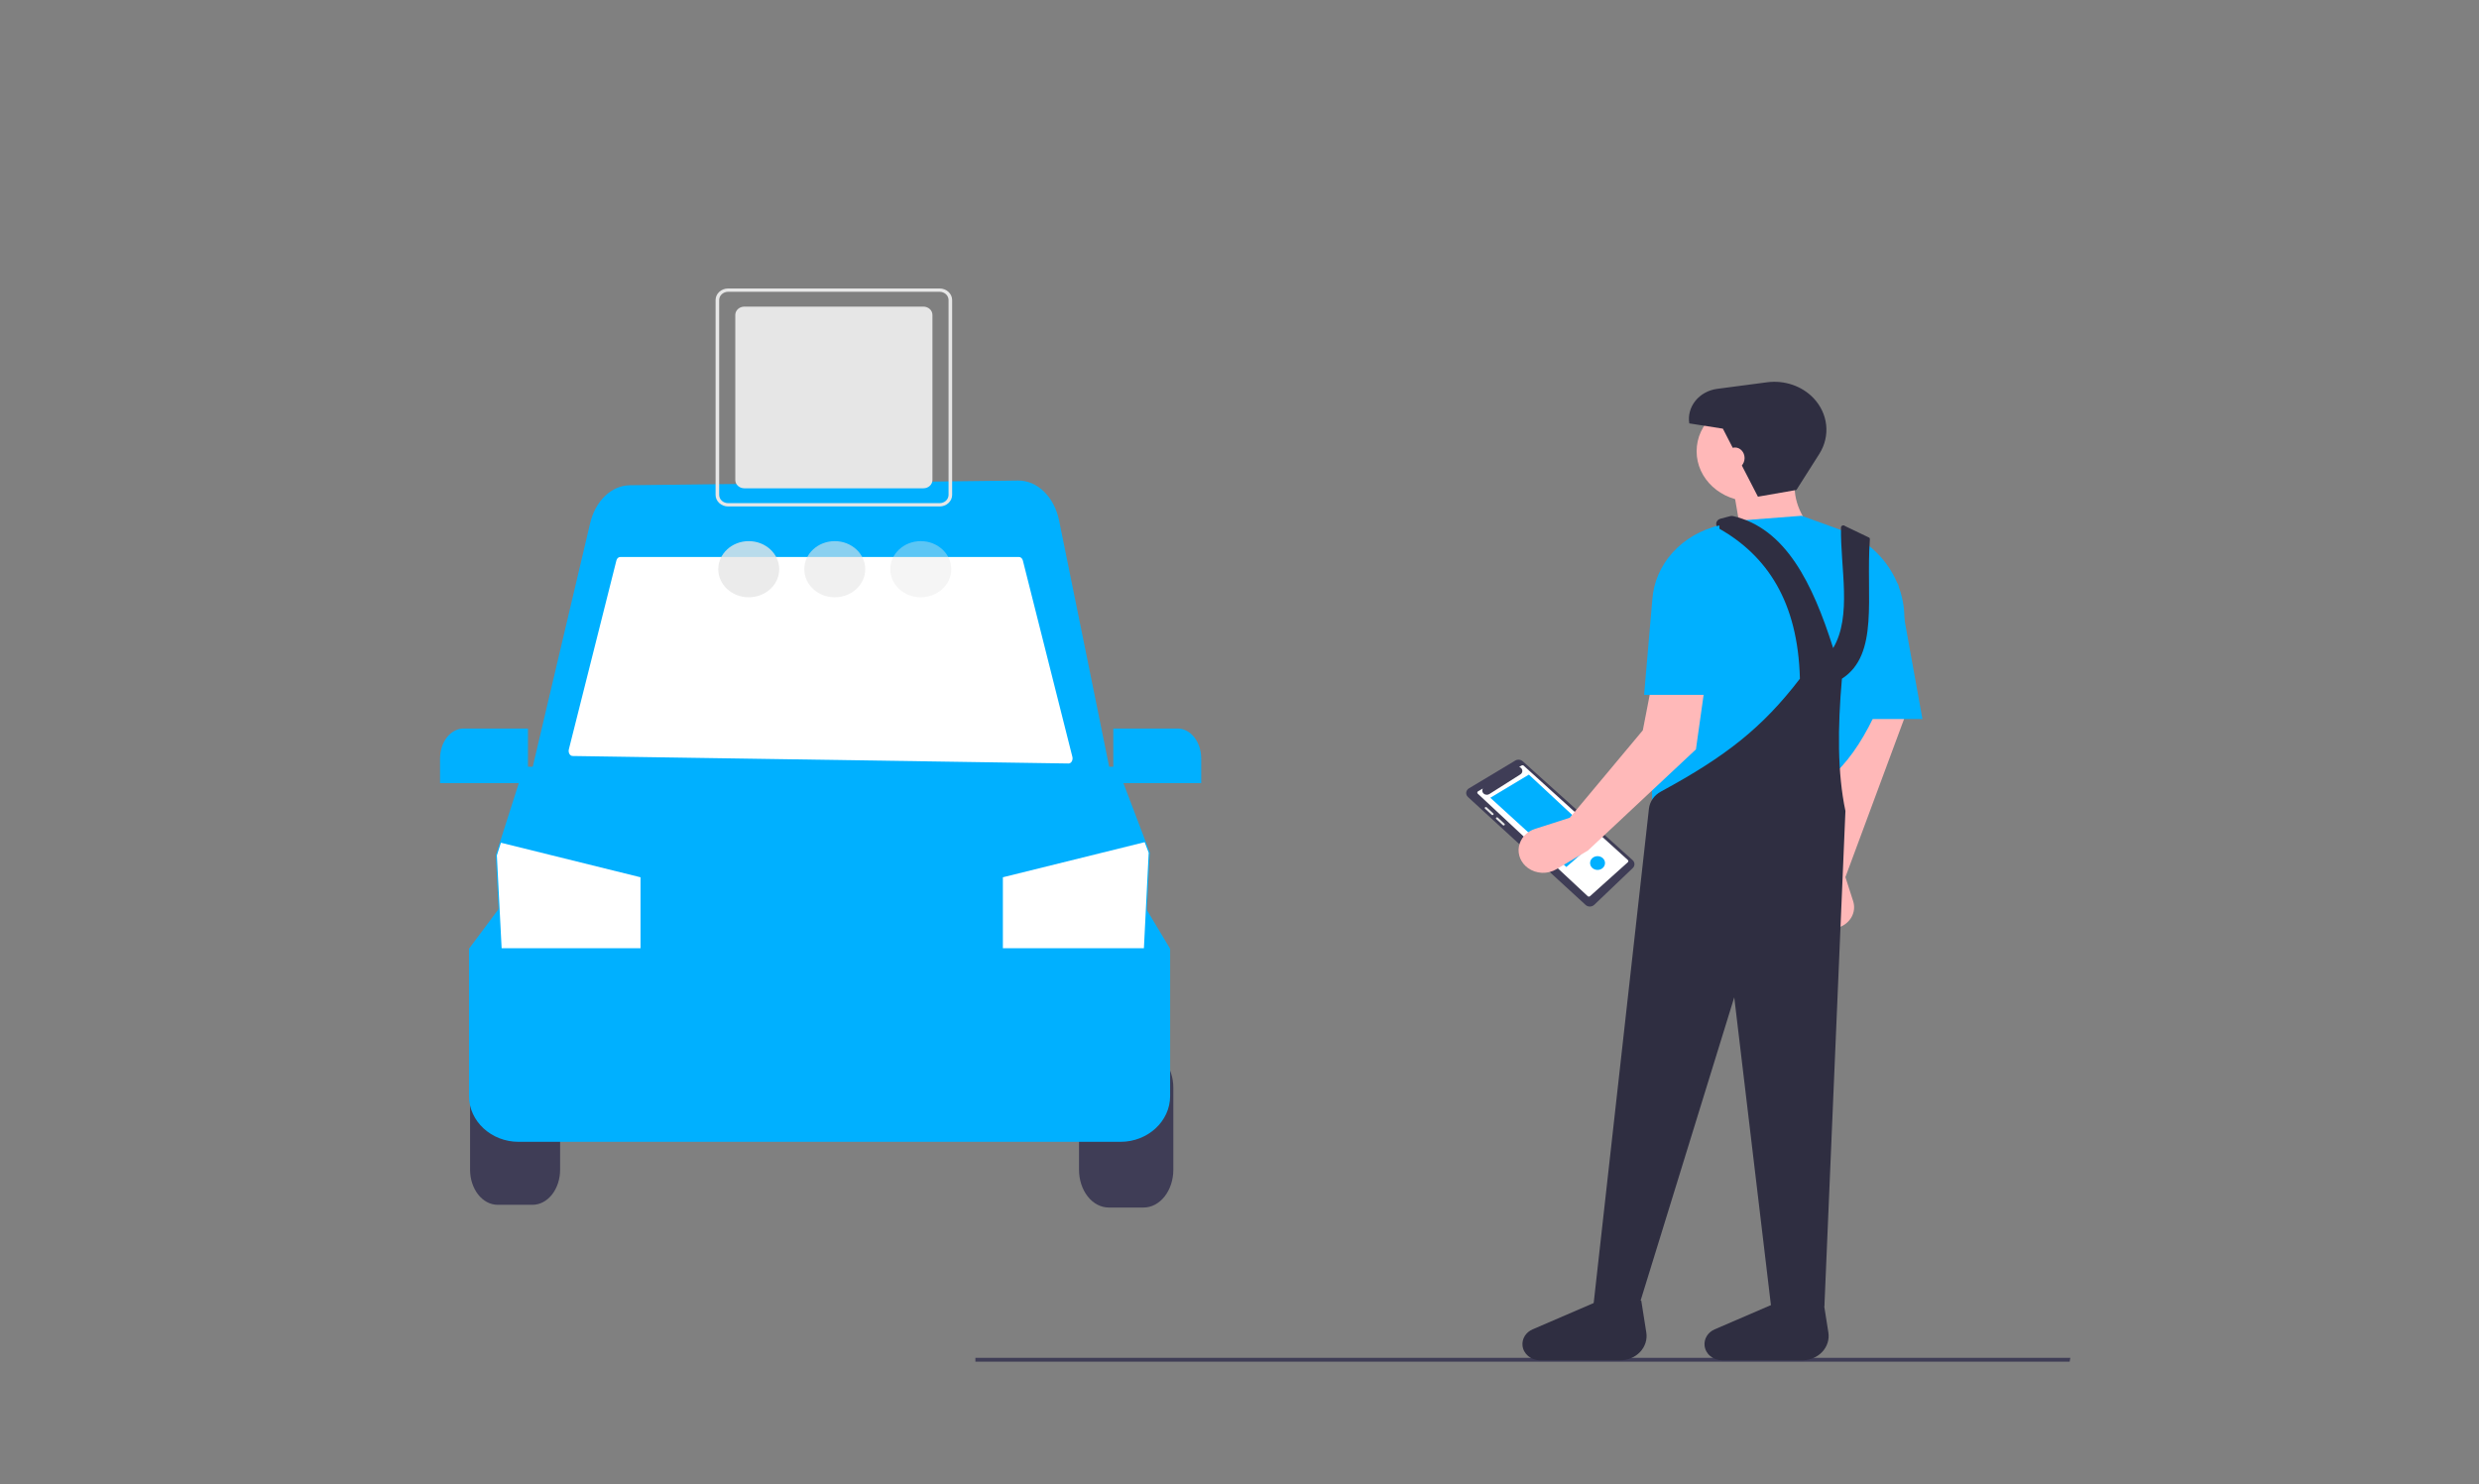 <svg width="182" height="109" viewBox="0 0 182 109" fill="none" xmlns="http://www.w3.org/2000/svg">
<rect x="0" y="0" width="182" height="109" fill="#808080" stroke="none"/>
<path d="M36.534 77.3C35.998 77.301 35.483 77.573 35.104 78.056C34.725 78.538 34.512 79.193 34.511 79.876V85.902C34.512 86.585 34.725 87.24 35.104 87.723C35.483 88.205 35.998 88.477 36.534 88.478H39.1C39.636 88.477 40.15 88.205 40.529 87.723C40.908 87.24 41.122 86.585 41.122 85.902V79.876C41.122 79.193 40.908 78.538 40.529 78.056C40.15 77.573 39.636 77.301 39.1 77.3H36.534Z" fill="#3F3D56"/>
<path d="M83.963 88.678H81.397C80.819 88.677 80.265 88.385 79.856 87.864C79.447 87.344 79.217 86.638 79.217 85.902V79.876C79.217 79.14 79.447 78.434 79.856 77.914C80.265 77.394 80.819 77.101 81.397 77.1H83.963C84.541 77.101 85.095 77.394 85.504 77.914C85.912 78.434 86.142 79.14 86.143 79.876V85.902C86.142 86.638 85.912 87.344 85.504 87.864C85.095 88.385 84.541 88.677 83.963 88.678Z" fill="#3F3D56"/>
<path d="M82.26 83.853H38.079C36.068 83.853 34.432 82.344 34.432 80.489V69.671L36.625 66.73H84.14L85.907 69.677V80.489C85.907 82.344 84.271 83.853 82.26 83.853Z" fill="#00B0FF"/>
<path d="M83.934 72.142H36.877L36.399 62.805L36.703 61.85L38.472 56.307H82.021L84.412 62.601L83.934 72.142Z" fill="#00B0FF"/>
<path d="M84.333 62.621L83.982 69.636H73.628V64.425L84.038 61.847L84.333 62.621Z" fill="white"/>
<path d="M47.025 64.425V69.636H36.828L36.478 62.822L36.776 61.888L47.025 64.425Z" fill="white"/>
<path d="M81.758 57.911H38.734L43.323 38.434C43.51 37.63 43.895 36.923 44.422 36.419C44.949 35.915 45.589 35.64 46.248 35.635L74.741 35.29C75.43 35.281 76.101 35.566 76.647 36.099C77.194 36.633 77.584 37.384 77.757 38.232L81.758 57.911Z" fill="#00B0FF"/>
<path d="M78.446 56.069L42.039 55.519C41.993 55.519 41.948 55.504 41.907 55.477C41.866 55.45 41.831 55.411 41.804 55.364C41.777 55.316 41.759 55.261 41.752 55.203C41.745 55.146 41.748 55.086 41.763 55.031L45.253 41.165C45.272 41.089 45.309 41.023 45.359 40.977C45.41 40.93 45.471 40.905 45.533 40.905H74.816C74.878 40.905 74.939 40.93 74.989 40.977C75.039 41.023 75.077 41.089 75.096 41.165L78.73 55.58C78.744 55.637 78.748 55.697 78.74 55.755C78.732 55.814 78.714 55.869 78.686 55.917C78.659 55.965 78.622 56.004 78.581 56.03C78.539 56.056 78.493 56.07 78.446 56.069Z" fill="white"/>
<path d="M65.153 37.666H55.34C55.257 37.666 55.182 37.563 55.144 37.396C55.106 37.225 55.111 37.043 55.16 36.876L55.969 34.271C56.01 34.138 56.077 34.059 56.149 34.059H64.344C64.415 34.059 64.482 34.138 64.524 34.271L65.333 36.876C65.381 37.043 65.386 37.225 65.349 37.396C65.31 37.563 65.235 37.666 65.153 37.666Z" fill="#00B0FF"/>
<path d="M38.761 57.51H32.307V55.704C32.308 55.12 32.49 54.56 32.814 54.147C33.139 53.734 33.578 53.502 34.037 53.501H38.761V57.51Z" fill="#00B0FF"/>
<path d="M88.189 57.51H81.735V53.501H86.46C86.918 53.502 87.358 53.734 87.682 54.147C88.006 54.56 88.189 55.12 88.189 55.704V57.51Z" fill="#00B0FF"/>
<g clip-path="url(#clip0_56_256)">
<path d="M151.945 100H71.611V99.719H152L151.945 100Z" fill="#3F3D56"/>
<path d="M68.982 37.193H53.457C53.213 37.193 52.979 37.103 52.806 36.944C52.634 36.785 52.536 36.569 52.536 36.344V22.034C52.536 21.809 52.634 21.593 52.806 21.434C52.979 21.275 53.213 21.185 53.457 21.185H68.982C69.226 21.185 69.46 21.275 69.633 21.434C69.805 21.593 69.903 21.809 69.903 22.034V36.344C69.903 36.569 69.805 36.785 69.633 36.944C69.46 37.103 69.226 37.193 68.982 37.193ZM53.457 21.427C53.283 21.428 53.116 21.492 52.992 21.605C52.869 21.719 52.8 21.873 52.799 22.034V36.344C52.8 36.505 52.869 36.659 52.992 36.773C53.116 36.886 53.283 36.95 53.457 36.95H68.982C69.156 36.95 69.323 36.886 69.447 36.773C69.57 36.659 69.639 36.505 69.64 36.344V22.034C69.639 21.873 69.57 21.719 69.447 21.605C69.323 21.492 69.156 21.428 68.982 21.427H53.457Z" fill="#E6E6E6"/>
<path d="M54.641 22.519C54.467 22.519 54.3 22.583 54.176 22.697C54.053 22.81 53.984 22.965 53.983 23.125V35.253C53.984 35.413 54.053 35.568 54.176 35.681C54.3 35.795 54.467 35.859 54.641 35.859H67.798C67.972 35.859 68.139 35.795 68.263 35.681C68.386 35.568 68.456 35.413 68.456 35.253V23.125C68.456 22.965 68.386 22.81 68.263 22.697C68.139 22.583 67.972 22.519 67.798 22.519L54.641 22.519Z" fill="#E6E6E6"/>
<path opacity="0.8" d="M54.97 43.863C56.206 43.863 57.207 42.94 57.207 41.801C57.207 40.663 56.206 39.74 54.97 39.74C53.735 39.74 52.734 40.663 52.734 41.801C52.734 42.94 53.735 43.863 54.97 43.863Z" fill="#E6E6E6"/>
<path opacity="0.4" d="M67.6 43.863C68.836 43.863 69.837 42.94 69.837 41.801C69.837 40.663 68.836 39.74 67.6 39.74C66.365 39.74 65.364 40.663 65.364 41.801C65.364 42.94 66.365 43.863 67.6 43.863Z" fill="#E6E6E6"/>
<path opacity="0.6" d="M61.285 43.863C62.52 43.863 63.522 42.94 63.522 41.801C63.522 40.663 62.52 39.74 61.285 39.74C60.05 39.74 59.049 40.663 59.049 41.801C59.049 42.94 60.05 43.863 61.285 43.863Z" fill="#E6E6E6"/>
<path d="M111.795 55.907C111.723 55.841 111.628 55.8 111.527 55.791C111.426 55.782 111.325 55.805 111.24 55.856L107.845 57.894C107.789 57.928 107.742 57.972 107.708 58.025C107.673 58.077 107.651 58.136 107.645 58.197C107.638 58.258 107.646 58.32 107.668 58.377C107.69 58.435 107.727 58.488 107.774 58.531L116.407 66.454C116.449 66.493 116.499 66.523 116.553 66.544C116.608 66.564 116.667 66.575 116.726 66.574C116.785 66.574 116.844 66.562 116.898 66.541C116.953 66.519 117.002 66.488 117.043 66.449L119.872 63.749C119.954 63.671 119.999 63.566 119.997 63.458C119.995 63.349 119.947 63.245 119.863 63.169L111.795 55.907Z" fill="#3F3D56"/>
<path d="M108.514 58.112L108.865 57.906C108.828 57.967 108.815 58.037 108.827 58.106C108.839 58.175 108.876 58.238 108.931 58.285C108.987 58.332 109.059 58.36 109.134 58.365C109.21 58.37 109.285 58.351 109.347 58.311L111.62 56.87C111.672 56.838 111.713 56.792 111.738 56.739C111.763 56.686 111.771 56.628 111.762 56.571C111.753 56.514 111.726 56.46 111.686 56.416C111.645 56.372 111.592 56.34 111.532 56.322L111.713 56.216C111.736 56.202 111.764 56.196 111.792 56.199C111.82 56.202 111.845 56.213 111.865 56.231L119.513 63.159C119.524 63.17 119.533 63.183 119.539 63.197C119.545 63.21 119.548 63.225 119.548 63.24C119.548 63.255 119.544 63.27 119.538 63.284C119.531 63.297 119.522 63.31 119.51 63.32L116.732 65.815C116.709 65.835 116.679 65.846 116.647 65.845C116.615 65.845 116.585 65.833 116.563 65.812L108.493 58.287C108.48 58.275 108.471 58.26 108.464 58.244C108.458 58.229 108.456 58.212 108.458 58.195C108.46 58.178 108.466 58.162 108.476 58.148C108.485 58.133 108.498 58.121 108.514 58.112Z" fill="white"/>
<path d="M117.341 61.63L114.994 63.669L109.414 58.586L112.246 56.887L117.341 61.63Z" fill="#00B0FF"/>
<path d="M109.631 59.841C109.646 59.827 109.655 59.808 109.655 59.788C109.655 59.768 109.646 59.749 109.631 59.735L109.143 59.285C109.127 59.272 109.107 59.264 109.086 59.264C109.064 59.264 109.044 59.272 109.028 59.285C109.013 59.299 109.004 59.318 109.004 59.338C109.004 59.358 109.013 59.377 109.028 59.391L109.516 59.841C109.532 59.854 109.552 59.862 109.574 59.862C109.595 59.862 109.616 59.854 109.631 59.841Z" fill="#E6E6E6"/>
<path d="M110.453 60.493L109.965 60.043C109.95 60.029 109.929 60.021 109.908 60.021C109.886 60.021 109.865 60.029 109.85 60.043C109.835 60.057 109.826 60.076 109.826 60.096C109.826 60.116 109.835 60.135 109.85 60.149L110.338 60.599C110.346 60.605 110.355 60.611 110.365 60.615C110.374 60.618 110.385 60.62 110.396 60.62C110.406 60.62 110.417 60.618 110.427 60.615C110.437 60.611 110.446 60.605 110.453 60.599C110.461 60.592 110.467 60.583 110.471 60.574C110.475 60.565 110.477 60.556 110.477 60.546C110.477 60.536 110.475 60.526 110.471 60.517C110.467 60.508 110.461 60.5 110.453 60.493Z" fill="#E6E6E6"/>
<path d="M117.287 63.885C117.589 63.885 117.835 63.659 117.835 63.38C117.835 63.101 117.589 62.875 117.287 62.875C116.984 62.875 116.739 63.101 116.739 63.38C116.739 63.659 116.984 63.885 117.287 63.885Z" fill="#00B0FF"/>
<path d="M133.171 64.415L132.749 66.313C132.688 66.586 132.707 66.868 132.804 67.132C132.9 67.395 133.071 67.63 133.298 67.813C133.526 67.996 133.802 68.12 134.098 68.172C134.395 68.224 134.701 68.203 134.986 68.11C135.398 67.976 135.738 67.701 135.937 67.343C136.135 66.984 136.177 66.569 136.053 66.182L135.484 64.415L140.625 50.554H136.256L133.171 64.415Z" fill="#FFB8B8"/>
<path d="M128.544 36.811C130.745 36.811 132.528 35.167 132.528 33.138C132.528 31.11 130.745 29.466 128.544 29.466C126.344 29.466 124.56 31.11 124.56 33.138C124.56 35.167 126.344 36.811 128.544 36.811Z" fill="#FFB8B8"/>
<path d="M127.902 39.654L133.171 39.062C131.962 37.665 131.505 36.206 131.886 34.678L127.13 35.152L127.902 39.654Z" fill="#FFB8B8"/>
<path d="M121.347 60.15L133.814 57.544C136.478 55.633 138.209 51.844 139.547 47.262C140.521 43.923 138.77 40.368 135.329 38.991C135.247 38.958 135.164 38.926 135.08 38.896L132.271 37.877L127.644 38.233L125.994 38.648C125.644 38.736 125.329 38.916 125.088 39.166C124.846 39.415 124.689 39.724 124.635 40.055C122.416 47.562 120.953 54.524 121.347 60.15Z" fill="#00B0FF"/>
<path d="M135.613 52.805H141.14L139.34 42.853L135.613 43.209V52.805Z" fill="#00B0FF"/>
<path d="M116.977 95.928H120.319L127.323 73.241L130.026 95.928H133.942L135.485 59.557C134.896 56.767 134.909 53.441 135.228 49.843C137.984 48.064 136.974 43.842 137.279 39.6C137.282 39.559 137.268 39.519 137.239 39.487L135.463 38.636C135.439 38.61 135.407 38.592 135.372 38.585C135.336 38.577 135.299 38.58 135.265 38.593C135.231 38.606 135.203 38.628 135.184 38.657C135.165 38.686 135.156 38.719 135.159 38.753C135.114 41.719 135.981 45.246 134.585 47.592C133.068 42.812 131.091 38.798 127.242 37.902C127.169 37.886 127.093 37.887 127.021 37.906L126.304 38.095C126.224 38.116 126.153 38.158 126.099 38.216C126.045 38.274 126.011 38.345 126 38.42C125.989 38.496 126.002 38.573 126.038 38.642C126.074 38.711 126.131 38.768 126.201 38.808C129.723 40.813 131.999 44.171 132.143 49.843C129.403 53.417 126.735 55.533 121.932 58.135C121.69 58.266 121.485 58.448 121.334 58.666C121.182 58.884 121.089 59.132 121.06 59.389L116.977 95.928Z" fill="#2F2E41"/>
<path d="M129.061 36.475L131.886 35.982L133.567 33.335C133.974 32.693 134.151 31.948 134.071 31.207C133.99 30.467 133.657 29.769 133.12 29.214C132.701 28.781 132.172 28.451 131.581 28.252C130.99 28.053 130.355 27.992 129.732 28.074L126.071 28.556C125.755 28.598 125.451 28.696 125.177 28.847C124.903 28.997 124.664 29.196 124.473 29.431C124.283 29.667 124.145 29.935 124.067 30.221C123.99 30.506 123.974 30.802 124.021 31.093L126.488 31.48L129.061 36.475Z" fill="#2F2E41"/>
<path d="M113.065 99.897H118.95C119.228 99.897 119.503 99.842 119.756 99.735C120.008 99.629 120.233 99.474 120.415 99.28C120.597 99.086 120.731 98.858 120.809 98.612C120.887 98.367 120.907 98.108 120.866 97.855L120.497 95.519L117.826 95.337L112.517 97.626C112.275 97.73 112.074 97.9 111.942 98.114C111.81 98.328 111.752 98.573 111.777 98.818C111.808 99.114 111.957 99.388 112.195 99.587C112.433 99.787 112.743 99.897 113.065 99.897Z" fill="#2F2E41"/>
<path d="M126.431 99.897H132.317C132.595 99.897 132.87 99.842 133.122 99.735C133.375 99.629 133.6 99.474 133.782 99.28C133.964 99.086 134.098 98.858 134.176 98.612C134.254 98.367 134.273 98.108 134.233 97.855L133.864 95.519L131.192 95.337L125.883 97.626C125.642 97.73 125.441 97.9 125.309 98.114C125.176 98.328 125.119 98.573 125.144 98.818C125.175 99.114 125.323 99.388 125.561 99.587C125.799 99.787 126.11 99.897 126.431 99.897Z" fill="#2F2E41"/>
<path d="M115.245 60.055L112.698 60.871C112.393 60.969 112.122 61.14 111.913 61.368C111.705 61.596 111.567 61.871 111.513 62.165C111.46 62.459 111.494 62.76 111.61 63.038C111.727 63.316 111.923 63.56 112.177 63.744C112.471 63.957 112.831 64.08 113.205 64.097C113.579 64.113 113.949 64.021 114.264 63.834L116.585 62.457L124.51 55.032L125.738 46.305C125.894 45.193 125.743 44.063 125.298 43.02C124.854 41.977 124.13 41.054 123.195 40.338L120.61 53.632L115.245 60.055Z" fill="#FFB9B9"/>
<path d="M120.704 51.028H126.359L126.231 38.588C124.888 38.898 123.687 39.593 122.802 40.573C121.916 41.554 121.393 42.769 121.306 44.042L120.704 51.028Z" fill="#00B0FF"/>
<path d="M127.381 34.411C127.768 34.411 128.081 34.065 128.081 33.637C128.081 33.21 127.768 32.863 127.381 32.863C126.995 32.863 126.682 33.21 126.682 33.637C126.682 34.065 126.995 34.411 127.381 34.411Z" fill="#FFB8B8"/>
</g>
<defs>
<clipPath id="clip0_56_256">
<rect width="129" height="85" fill="white" transform="translate(23 15)"/>
</clipPath>
</defs>
</svg>

